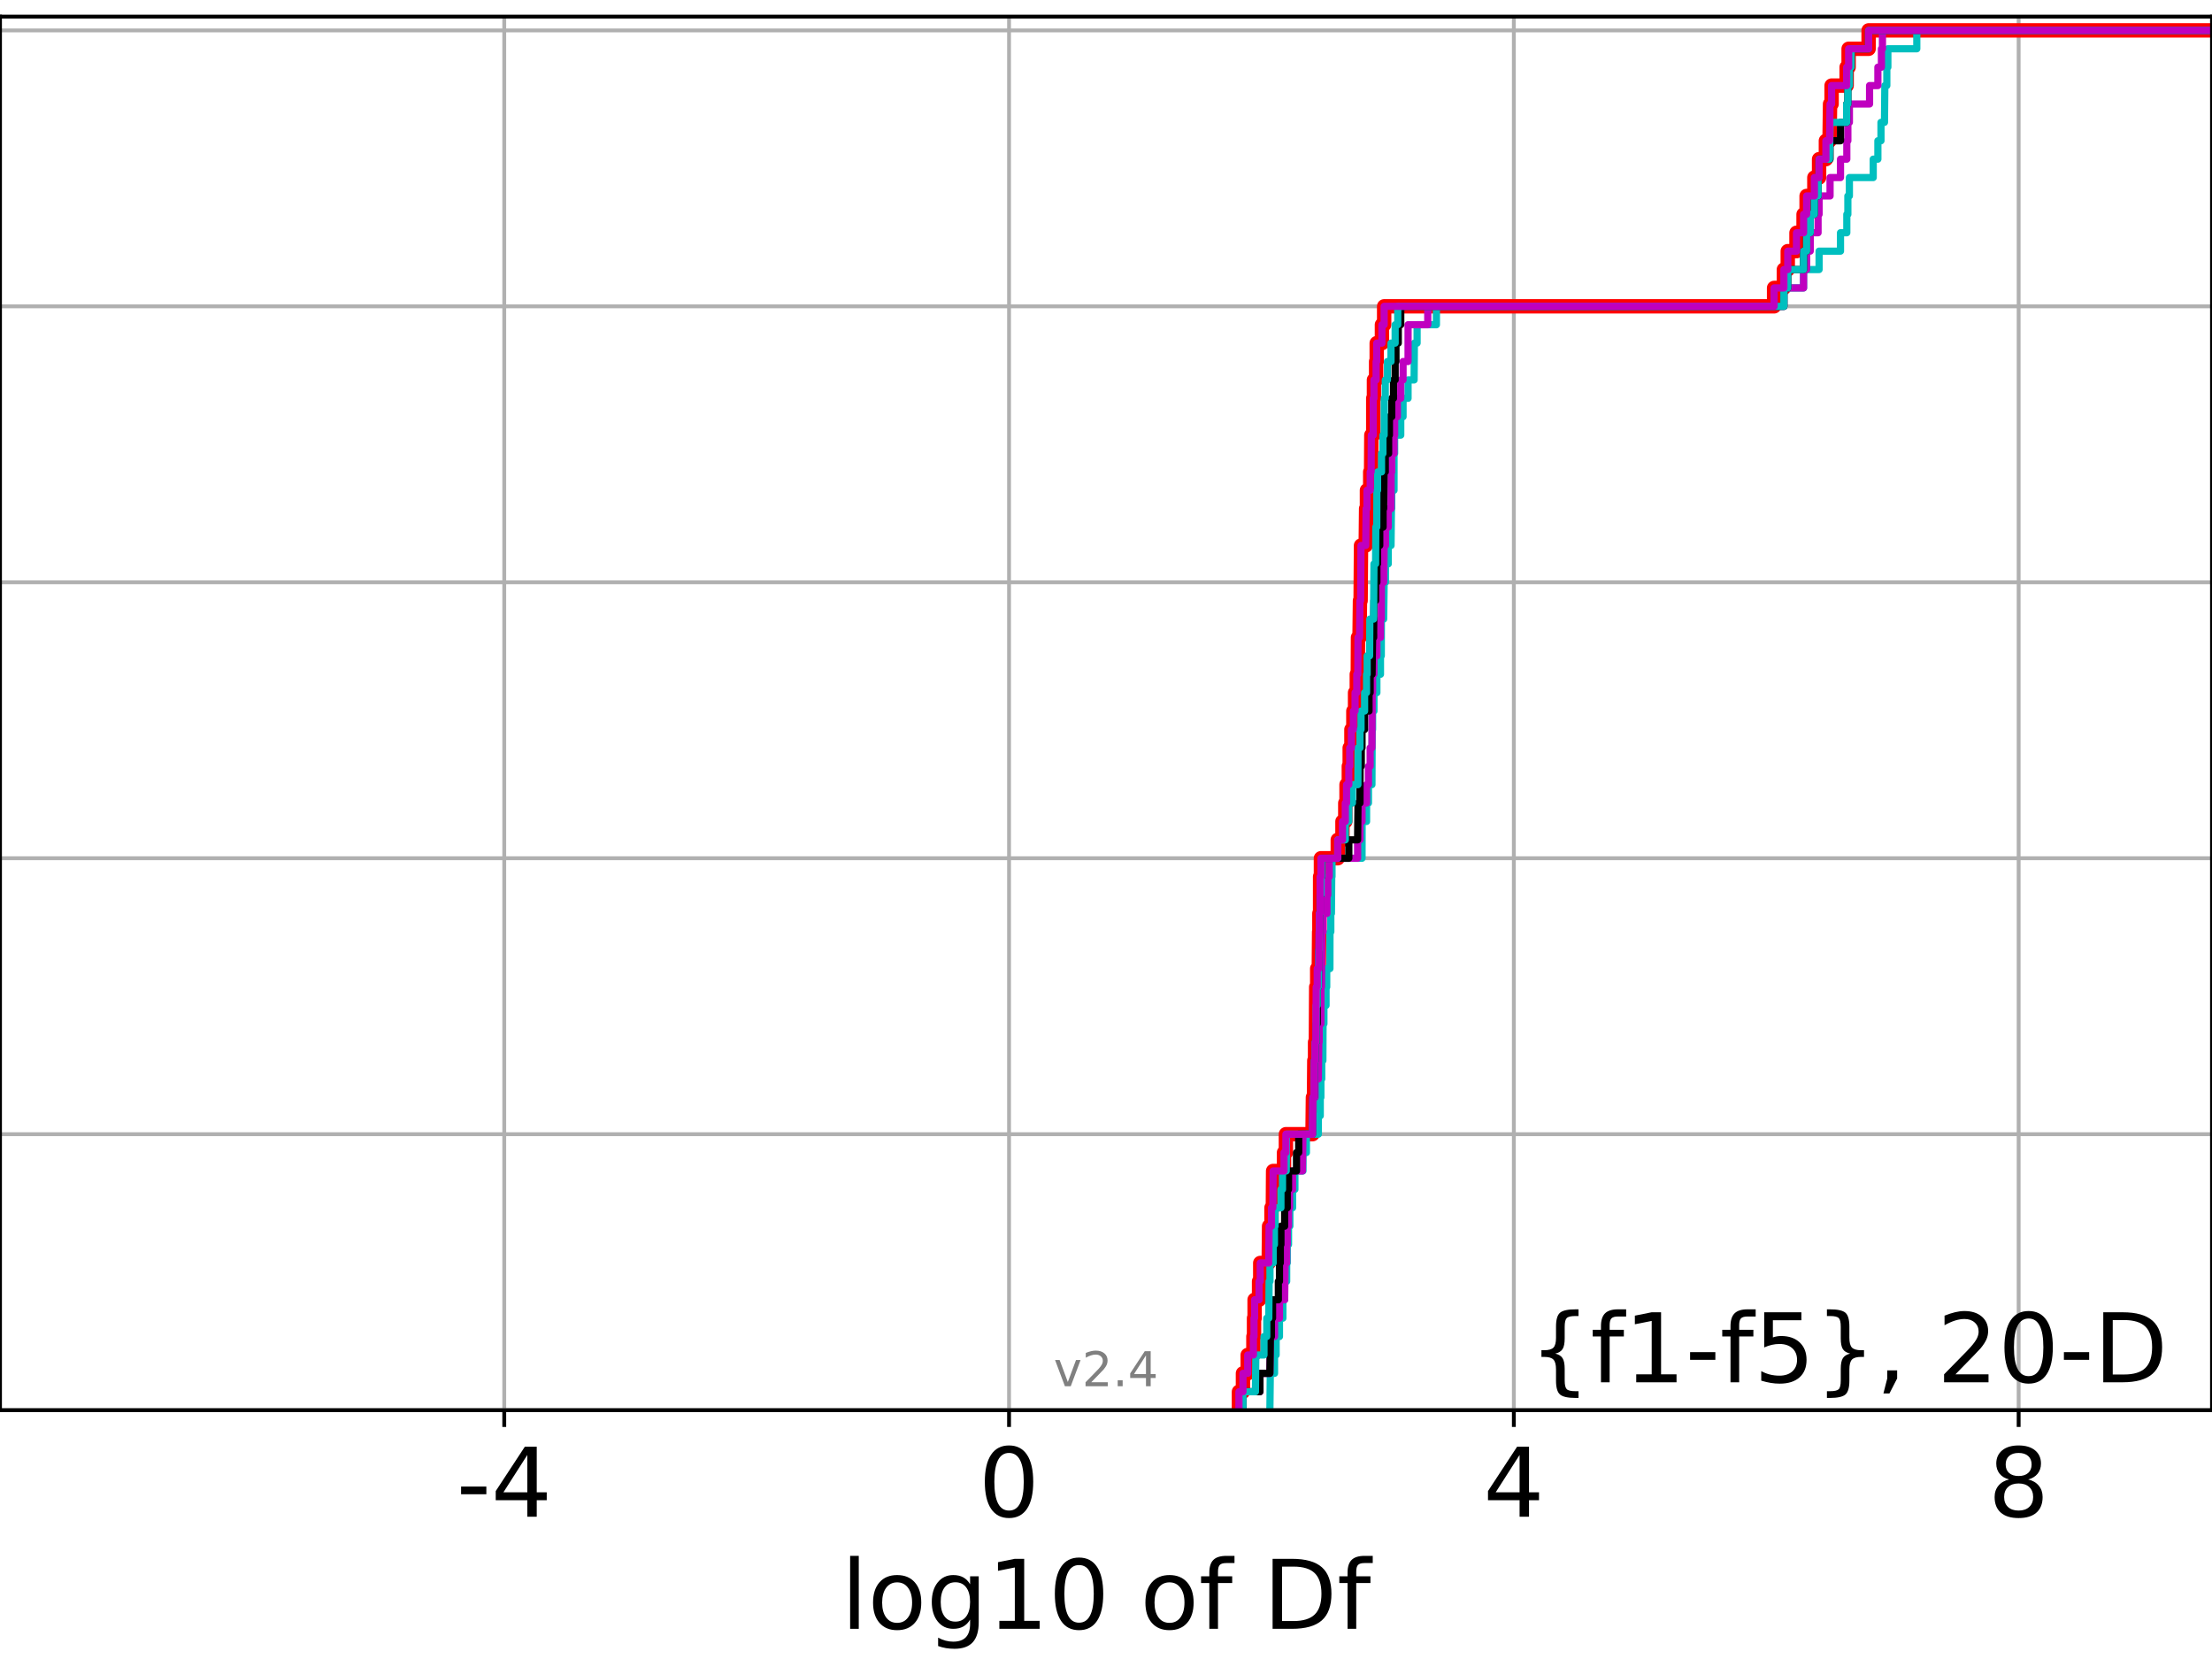<?xml version="1.0" encoding="utf-8" standalone="no"?>
<!DOCTYPE svg PUBLIC "-//W3C//DTD SVG 1.1//EN"
  "http://www.w3.org/Graphics/SVG/1.1/DTD/svg11.dtd">
<!-- Created with matplotlib (https://matplotlib.org/) -->
<svg height="345.6pt" version="1.1" viewBox="0 0 460.8 345.6" width="460.8pt" xmlns="http://www.w3.org/2000/svg" xmlns:xlink="http://www.w3.org/1999/xlink">
 <defs>
  <style type="text/css">
*{stroke-linecap:butt;stroke-linejoin:round;}
  </style>
 </defs>
 <g id="figure_1">
  <g id="patch_1">
   <path d="M 0 345.6 
L 460.8 345.6 
L 460.8 0 
L 0 0 
z
" style="fill:#ffffff;"/>
  </g>
  <g id="axes_1">
   <g id="patch_2">
    <path d="M 0 293.76 
L 460.8 293.76 
L 460.8 3.456 
L 0 3.456 
z
" style="fill:#ffffff;"/>
   </g>
   <g id="matplotlib.axis_1">
    <g id="xtick_1">
     <g id="line2d_1">
      <path clip-path="url(#p56606d0c85)" d="M 105.045 293.76 
L 105.045 3.456 
" style="fill:none;stroke:#b0b0b0;stroke-linecap:square;stroke-width:0.8;"/>
     </g>
     <g id="line2d_2">
      <defs>
       <path d="M 0 0 
L 0 3.5 
" id="m639e526e2f" style="stroke:#000000;stroke-width:0.8;"/>
      </defs>
      <g>
       <use style="stroke:#000000;stroke-width:0.8;" x="105.045" xlink:href="#m639e526e2f" y="293.76"/>
      </g>
     </g>
     <g id="text_1">
      <!-- -4 -->
      <defs>
       <path d="M 4.891 31.391 
L 31.203 31.391 
L 31.203 23.391 
L 4.891 23.391 
z
" id="DejaVuSans-45"/>
       <path d="M 37.797 64.312 
L 12.891 25.391 
L 37.797 25.391 
z
M 35.203 72.906 
L 47.609 72.906 
L 47.609 25.391 
L 58.016 25.391 
L 58.016 17.188 
L 47.609 17.188 
L 47.609 0 
L 37.797 0 
L 37.797 17.188 
L 4.891 17.188 
L 4.891 26.703 
z
" id="DejaVuSans-52"/>
      </defs>
      <g transform="translate(95.075 315.957)scale(0.2 -0.2)">
       <use xlink:href="#DejaVuSans-45"/>
       <use x="36.084" xlink:href="#DejaVuSans-52"/>
      </g>
     </g>
    </g>
    <g id="xtick_2">
     <g id="line2d_3">
      <path clip-path="url(#p56606d0c85)" d="M 210.203 293.76 
L 210.203 3.456 
" style="fill:none;stroke:#b0b0b0;stroke-linecap:square;stroke-width:0.8;"/>
     </g>
     <g id="line2d_4">
      <g>
       <use style="stroke:#000000;stroke-width:0.8;" x="210.203" xlink:href="#m639e526e2f" y="293.76"/>
      </g>
     </g>
     <g id="text_2">
      <!-- 0 -->
      <defs>
       <path d="M 31.781 66.406 
Q 24.172 66.406 20.328 58.906 
Q 16.5 51.422 16.5 36.375 
Q 16.5 21.391 20.328 13.891 
Q 24.172 6.391 31.781 6.391 
Q 39.453 6.391 43.281 13.891 
Q 47.125 21.391 47.125 36.375 
Q 47.125 51.422 43.281 58.906 
Q 39.453 66.406 31.781 66.406 
z
M 31.781 74.219 
Q 44.047 74.219 50.516 64.516 
Q 56.984 54.828 56.984 36.375 
Q 56.984 17.969 50.516 8.266 
Q 44.047 -1.422 31.781 -1.422 
Q 19.531 -1.422 13.062 8.266 
Q 6.594 17.969 6.594 36.375 
Q 6.594 54.828 13.062 64.516 
Q 19.531 74.219 31.781 74.219 
z
" id="DejaVuSans-48"/>
      </defs>
      <g transform="translate(203.841 315.957)scale(0.2 -0.2)">
       <use xlink:href="#DejaVuSans-48"/>
      </g>
     </g>
    </g>
    <g id="xtick_3">
     <g id="line2d_5">
      <path clip-path="url(#p56606d0c85)" d="M 315.362 293.76 
L 315.362 3.456 
" style="fill:none;stroke:#b0b0b0;stroke-linecap:square;stroke-width:0.8;"/>
     </g>
     <g id="line2d_6">
      <g>
       <use style="stroke:#000000;stroke-width:0.8;" x="315.362" xlink:href="#m639e526e2f" y="293.76"/>
      </g>
     </g>
     <g id="text_3">
      <!-- 4 -->
      <g transform="translate(308.999 315.957)scale(0.2 -0.2)">
       <use xlink:href="#DejaVuSans-52"/>
      </g>
     </g>
    </g>
    <g id="xtick_4">
     <g id="line2d_7">
      <path clip-path="url(#p56606d0c85)" d="M 420.52 293.76 
L 420.52 3.456 
" style="fill:none;stroke:#b0b0b0;stroke-linecap:square;stroke-width:0.8;"/>
     </g>
     <g id="line2d_8">
      <g>
       <use style="stroke:#000000;stroke-width:0.8;" x="420.52" xlink:href="#m639e526e2f" y="293.76"/>
      </g>
     </g>
     <g id="text_4">
      <!-- 8 -->
      <defs>
       <path d="M 31.781 34.625 
Q 24.75 34.625 20.719 30.859 
Q 16.703 27.094 16.703 20.516 
Q 16.703 13.922 20.719 10.156 
Q 24.75 6.391 31.781 6.391 
Q 38.812 6.391 42.859 10.172 
Q 46.922 13.969 46.922 20.516 
Q 46.922 27.094 42.891 30.859 
Q 38.875 34.625 31.781 34.625 
z
M 21.922 38.812 
Q 15.578 40.375 12.031 44.719 
Q 8.5 49.078 8.5 55.328 
Q 8.5 64.062 14.719 69.141 
Q 20.953 74.219 31.781 74.219 
Q 42.672 74.219 48.875 69.141 
Q 55.078 64.062 55.078 55.328 
Q 55.078 49.078 51.531 44.719 
Q 48 40.375 41.703 38.812 
Q 48.828 37.156 52.797 32.312 
Q 56.781 27.484 56.781 20.516 
Q 56.781 9.906 50.312 4.234 
Q 43.844 -1.422 31.781 -1.422 
Q 19.734 -1.422 13.25 4.234 
Q 6.781 9.906 6.781 20.516 
Q 6.781 27.484 10.781 32.312 
Q 14.797 37.156 21.922 38.812 
z
M 18.312 54.391 
Q 18.312 48.734 21.844 45.562 
Q 25.391 42.391 31.781 42.391 
Q 38.141 42.391 41.719 45.562 
Q 45.312 48.734 45.312 54.391 
Q 45.312 60.062 41.719 63.234 
Q 38.141 66.406 31.781 66.406 
Q 25.391 66.406 21.844 63.234 
Q 18.312 60.062 18.312 54.391 
z
" id="DejaVuSans-56"/>
      </defs>
      <g transform="translate(414.158 315.957)scale(0.2 -0.2)">
       <use xlink:href="#DejaVuSans-56"/>
      </g>
     </g>
    </g>
    <g id="text_5">
     <!-- log10 of Df -->
     <defs>
      <path d="M 9.422 75.984 
L 18.406 75.984 
L 18.406 0 
L 9.422 0 
z
" id="DejaVuSans-108"/>
      <path d="M 30.609 48.391 
Q 23.391 48.391 19.188 42.75 
Q 14.984 37.109 14.984 27.297 
Q 14.984 17.484 19.156 11.844 
Q 23.344 6.203 30.609 6.203 
Q 37.797 6.203 41.984 11.859 
Q 46.188 17.531 46.188 27.297 
Q 46.188 37.016 41.984 42.703 
Q 37.797 48.391 30.609 48.391 
z
M 30.609 56 
Q 42.328 56 49.016 48.375 
Q 55.719 40.766 55.719 27.297 
Q 55.719 13.875 49.016 6.219 
Q 42.328 -1.422 30.609 -1.422 
Q 18.844 -1.422 12.172 6.219 
Q 5.516 13.875 5.516 27.297 
Q 5.516 40.766 12.172 48.375 
Q 18.844 56 30.609 56 
z
" id="DejaVuSans-111"/>
      <path d="M 45.406 27.984 
Q 45.406 37.75 41.375 43.109 
Q 37.359 48.484 30.078 48.484 
Q 22.859 48.484 18.828 43.109 
Q 14.797 37.75 14.797 27.984 
Q 14.797 18.266 18.828 12.891 
Q 22.859 7.516 30.078 7.516 
Q 37.359 7.516 41.375 12.891 
Q 45.406 18.266 45.406 27.984 
z
M 54.391 6.781 
Q 54.391 -7.172 48.188 -13.984 
Q 42 -20.797 29.203 -20.797 
Q 24.469 -20.797 20.266 -20.094 
Q 16.062 -19.391 12.109 -17.922 
L 12.109 -9.188 
Q 16.062 -11.328 19.922 -12.344 
Q 23.781 -13.375 27.781 -13.375 
Q 36.625 -13.375 41.016 -8.766 
Q 45.406 -4.156 45.406 5.172 
L 45.406 9.625 
Q 42.625 4.781 38.281 2.391 
Q 33.938 0 27.875 0 
Q 17.828 0 11.672 7.656 
Q 5.516 15.328 5.516 27.984 
Q 5.516 40.672 11.672 48.328 
Q 17.828 56 27.875 56 
Q 33.938 56 38.281 53.609 
Q 42.625 51.219 45.406 46.391 
L 45.406 54.688 
L 54.391 54.688 
z
" id="DejaVuSans-103"/>
      <path d="M 12.406 8.297 
L 28.516 8.297 
L 28.516 63.922 
L 10.984 60.406 
L 10.984 69.391 
L 28.422 72.906 
L 38.281 72.906 
L 38.281 8.297 
L 54.391 8.297 
L 54.391 0 
L 12.406 0 
z
" id="DejaVuSans-49"/>
      <path id="DejaVuSans-32"/>
      <path d="M 37.109 75.984 
L 37.109 68.5 
L 28.516 68.5 
Q 23.688 68.5 21.797 66.547 
Q 19.922 64.594 19.922 59.516 
L 19.922 54.688 
L 34.719 54.688 
L 34.719 47.703 
L 19.922 47.703 
L 19.922 0 
L 10.891 0 
L 10.891 47.703 
L 2.297 47.703 
L 2.297 54.688 
L 10.891 54.688 
L 10.891 58.5 
Q 10.891 67.625 15.141 71.797 
Q 19.391 75.984 28.609 75.984 
z
" id="DejaVuSans-102"/>
      <path d="M 19.672 64.797 
L 19.672 8.109 
L 31.594 8.109 
Q 46.688 8.109 53.688 14.938 
Q 60.688 21.781 60.688 36.531 
Q 60.688 51.172 53.688 57.984 
Q 46.688 64.797 31.594 64.797 
z
M 9.812 72.906 
L 30.078 72.906 
Q 51.266 72.906 61.172 64.094 
Q 71.094 55.281 71.094 36.531 
Q 71.094 17.672 61.125 8.828 
Q 51.172 0 30.078 0 
L 9.812 0 
z
" id="DejaVuSans-68"/>
     </defs>
     <g transform="translate(175.214 339.313)scale(0.2 -0.2)">
      <use xlink:href="#DejaVuSans-108"/>
      <use x="27.783" xlink:href="#DejaVuSans-111"/>
      <use x="88.965" xlink:href="#DejaVuSans-103"/>
      <use x="152.441" xlink:href="#DejaVuSans-49"/>
      <use x="216.064" xlink:href="#DejaVuSans-48"/>
      <use x="279.688" xlink:href="#DejaVuSans-32"/>
      <use x="311.475" xlink:href="#DejaVuSans-111"/>
      <use x="372.656" xlink:href="#DejaVuSans-102"/>
      <use x="407.861" xlink:href="#DejaVuSans-32"/>
      <use x="439.648" xlink:href="#DejaVuSans-68"/>
      <use x="516.65" xlink:href="#DejaVuSans-102"/>
     </g>
    </g>
   </g>
   <g id="matplotlib.axis_2">
    <g id="ytick_1">
     <g id="line2d_9">
      <path clip-path="url(#p56606d0c85)" d="M 0 293.76 
L 460.8 293.76 
" style="fill:none;stroke:#b0b0b0;stroke-linecap:square;stroke-width:0.8;"/>
     </g>
     <g id="line2d_10">
      <defs>
       <path d="M 0 0 
L -3.5 0 
" id="m5597fb9ccf" style="stroke:#000000;stroke-width:0.8;"/>
      </defs>
      <g>
       <use style="stroke:#000000;stroke-width:0.8;" x="0" xlink:href="#m5597fb9ccf" y="293.76"/>
      </g>
     </g>
    </g>
    <g id="ytick_2">
     <g id="line2d_11">
      <path clip-path="url(#p56606d0c85)" d="M 0 236.274 
L 460.8 236.274 
" style="fill:none;stroke:#b0b0b0;stroke-linecap:square;stroke-width:0.8;"/>
     </g>
     <g id="line2d_12">
      <g>
       <use style="stroke:#000000;stroke-width:0.8;" x="0" xlink:href="#m5597fb9ccf" y="236.274"/>
      </g>
     </g>
    </g>
    <g id="ytick_3">
     <g id="line2d_13">
      <path clip-path="url(#p56606d0c85)" d="M 0 178.788 
L 460.8 178.788 
" style="fill:none;stroke:#b0b0b0;stroke-linecap:square;stroke-width:0.8;"/>
     </g>
     <g id="line2d_14">
      <g>
       <use style="stroke:#000000;stroke-width:0.8;" x="0" xlink:href="#m5597fb9ccf" y="178.788"/>
      </g>
     </g>
    </g>
    <g id="ytick_4">
     <g id="line2d_15">
      <path clip-path="url(#p56606d0c85)" d="M 0 121.302 
L 460.8 121.302 
" style="fill:none;stroke:#b0b0b0;stroke-linecap:square;stroke-width:0.8;"/>
     </g>
     <g id="line2d_16">
      <g>
       <use style="stroke:#000000;stroke-width:0.8;" x="0" xlink:href="#m5597fb9ccf" y="121.302"/>
      </g>
     </g>
    </g>
    <g id="ytick_5">
     <g id="line2d_17">
      <path clip-path="url(#p56606d0c85)" d="M 0 63.816 
L 460.8 63.816 
" style="fill:none;stroke:#b0b0b0;stroke-linecap:square;stroke-width:0.8;"/>
     </g>
     <g id="line2d_18">
      <g>
       <use style="stroke:#000000;stroke-width:0.8;" x="0" xlink:href="#m5597fb9ccf" y="63.816"/>
      </g>
     </g>
    </g>
    <g id="ytick_6">
     <g id="line2d_19">
      <path clip-path="url(#p56606d0c85)" d="M 0 6.33 
L 460.8 6.33 
" style="fill:none;stroke:#b0b0b0;stroke-linecap:square;stroke-width:0.8;"/>
     </g>
     <g id="line2d_20">
      <g>
       <use style="stroke:#000000;stroke-width:0.8;" x="0" xlink:href="#m5597fb9ccf" y="6.33"/>
      </g>
     </g>
    </g>
   </g>
   <g id="line2d_21">
    <path clip-path="url(#p56606d0c85)" d="M 258.095 293.76 
L 258.095 289.928 
L 258.931 289.928 
L 258.931 286.095 
L 259.923 286.095 
L 259.923 282.263 
L 261.106 282.263 
L 261.106 278.43 
L 261.236 278.43 
L 261.236 274.598 
L 261.358 274.598 
L 261.358 270.766 
L 262.286 270.766 
L 262.286 266.933 
L 262.533 266.933 
L 262.533 263.101 
L 264.297 263.101 
L 264.374 255.436 
L 264.873 255.436 
L 264.873 251.604 
L 265.157 251.604 
L 265.212 243.939 
L 267.483 243.939 
L 267.483 240.106 
L 267.877 240.106 
L 267.877 236.274 
L 273.419 236.274 
L 273.504 228.609 
L 273.731 228.609 
L 273.794 220.944 
L 273.951 220.944 
L 273.951 217.112 
L 274.123 217.112 
L 274.19 205.615 
L 274.398 205.615 
L 274.398 201.782 
L 274.73 201.782 
L 274.799 194.118 
L 274.852 194.118 
L 274.852 190.285 
L 275 190.285 
L 275.005 182.621 
L 275.176 182.621 
L 275.176 178.788 
L 278.684 178.788 
L 278.684 174.956 
L 279.66 174.956 
L 279.66 171.123 
L 280.248 171.123 
L 280.248 167.291 
L 280.509 167.291 
L 280.509 163.459 
L 280.986 163.459 
L 280.986 159.626 
L 281.169 159.626 
L 281.169 155.794 
L 281.526 155.794 
L 281.526 151.961 
L 281.93 151.961 
L 281.93 148.129 
L 282.284 148.129 
L 282.284 144.297 
L 282.647 144.297 
L 282.647 140.464 
L 282.854 140.464 
L 282.897 132.799 
L 283.216 132.799 
L 283.307 125.135 
L 283.442 125.135 
L 283.526 113.637 
L 284.506 113.637 
L 284.588 105.973 
L 284.759 105.973 
L 284.759 102.14 
L 285.442 102.14 
L 285.442 98.308 
L 285.627 98.308 
L 285.674 90.643 
L 286.073 90.643 
L 286.073 82.978 
L 286.221 82.978 
L 286.221 79.146 
L 286.671 79.146 
L 286.671 75.313 
L 286.794 75.313 
L 286.794 71.481 
L 287.883 71.481 
L 287.883 67.649 
L 288.345 67.649 
L 288.345 63.816 
L 369.575 63.816 
L 369.575 59.984 
L 371.613 59.984 
L 371.613 56.151 
L 372.423 56.151 
L 372.423 52.319 
L 374.245 52.319 
L 374.245 48.487 
L 375.716 48.487 
L 375.716 44.654 
L 376.349 44.654 
L 376.349 40.822 
L 377.964 40.822 
L 377.964 36.989 
L 378.949 36.989 
L 378.949 33.157 
L 380.368 33.157 
L 380.368 29.325 
L 381.127 29.325 
L 381.234 21.66 
L 381.554 21.66 
L 381.554 17.827 
L 384.689 17.827 
L 384.689 13.995 
L 385.102 13.995 
L 385.102 10.163 
L 389.266 10.163 
L 389.266 6.33 
L 389.266 6.33 
L 460.8 6.33 
L 460.8 6.33 
" style="fill:none;stroke:#ff0000;stroke-linecap:square;stroke-width:3;"/>
   </g>
   <g id="line2d_22">
    <path clip-path="url(#p56606d0c85)" d="M 264.541 293.76 
L 264.626 286.095 
L 265.508 286.095 
L 265.508 282.263 
L 265.839 282.263 
L 265.839 278.43 
L 266.535 278.43 
L 266.535 274.598 
L 267.249 274.598 
L 267.249 270.766 
L 267.615 270.766 
L 267.615 266.933 
L 268.038 266.933 
L 268.038 263.101 
L 268.162 263.101 
L 268.162 259.268 
L 268.422 259.268 
L 268.422 255.436 
L 268.699 255.436 
L 268.699 251.604 
L 269.27 251.604 
L 269.27 247.771 
L 269.752 247.771 
L 269.752 243.939 
L 271.429 243.939 
L 271.429 240.106 
L 272.144 240.106 
L 272.144 236.274 
L 274.637 236.274 
L 274.637 232.442 
L 275.034 232.442 
L 275.034 228.609 
L 275.162 228.609 
L 275.162 224.777 
L 275.341 224.777 
L 275.341 220.944 
L 275.579 220.944 
L 275.617 213.28 
L 275.797 213.28 
L 275.797 209.447 
L 276.239 209.447 
L 276.239 205.615 
L 276.379 205.615 
L 276.379 201.782 
L 277.046 201.782 
L 277.059 194.118 
L 277.234 194.118 
L 277.234 190.285 
L 277.36 190.285 
L 277.423 182.621 
L 277.48 182.621 
L 277.48 178.788 
L 283.736 178.788 
L 283.757 171.123 
L 284.679 171.123 
L 284.679 167.291 
L 285.075 167.291 
L 285.075 163.459 
L 285.799 163.459 
L 285.854 151.961 
L 285.935 151.961 
L 285.935 148.129 
L 286.221 148.129 
L 286.221 144.297 
L 286.83 144.297 
L 286.83 140.464 
L 287.579 140.464 
L 287.579 136.632 
L 287.748 136.632 
L 287.772 128.967 
L 288.24 128.967 
L 288.345 121.302 
L 288.622 121.302 
L 288.622 117.47 
L 289.2 117.47 
L 289.2 113.637 
L 289.776 113.637 
L 289.858 105.973 
L 289.926 105.973 
L 289.926 102.14 
L 290.4 102.14 
L 290.406 94.475 
L 290.527 94.475 
L 290.527 90.643 
L 291.802 90.643 
L 291.802 86.811 
L 292.282 86.811 
L 292.282 82.978 
L 293.323 82.978 
L 293.323 79.146 
L 294.585 79.146 
L 294.639 71.481 
L 295.207 71.481 
L 295.207 67.649 
L 299.229 67.649 
L 299.229 63.816 
L 371.613 63.816 
L 371.613 59.984 
L 375.716 59.984 
L 375.716 56.151 
L 378.949 56.151 
L 378.949 52.319 
L 383.41 52.319 
L 383.41 48.487 
L 384.725 48.487 
L 384.725 44.654 
L 384.944 44.654 
L 384.944 40.822 
L 385.261 40.822 
L 385.261 36.989 
L 390.228 36.989 
L 390.228 33.157 
L 391.197 33.157 
L 391.197 29.325 
L 391.842 29.325 
L 391.842 25.492 
L 392.572 25.492 
L 392.646 17.827 
L 393.061 17.827 
L 393.061 13.995 
L 393.276 13.995 
L 393.276 10.163 
L 399.303 10.163 
L 399.303 6.33 
L 399.303 6.33 
L 460.8 6.33 
L 460.8 6.33 
" style="fill:none;stroke:#00bfbf;stroke-linecap:square;stroke-width:1.5;"/>
   </g>
   <g id="line2d_23">
    <path clip-path="url(#p56606d0c85)" d="M 258.931 293.76 
L 258.931 289.928 
L 262.467 289.928 
L 262.467 286.095 
L 264.541 286.095 
L 264.647 278.43 
L 265.508 278.43 
L 265.508 274.598 
L 266.535 274.598 
L 266.535 270.766 
L 267.615 270.766 
L 267.709 263.101 
L 268.038 263.101 
L 268.038 259.268 
L 268.162 259.268 
L 268.162 255.436 
L 268.422 255.436 
L 268.422 251.604 
L 268.642 251.604 
L 268.642 247.771 
L 269.27 247.771 
L 269.27 243.939 
L 271.323 243.939 
L 271.429 236.274 
L 273.419 236.274 
L 273.504 228.609 
L 273.951 228.609 
L 273.951 224.777 
L 274.637 224.777 
L 274.73 217.112 
L 274.799 217.112 
L 274.799 213.28 
L 275.162 213.28 
L 275.176 205.615 
L 275.289 205.615 
L 275.377 194.118 
L 275.617 194.118 
L 275.617 190.285 
L 276.426 190.285 
L 276.426 186.453 
L 276.595 186.453 
L 276.595 182.621 
L 276.898 182.621 
L 276.898 178.788 
L 282.815 178.788 
L 282.815 174.956 
L 283.307 174.956 
L 283.307 171.123 
L 283.736 171.123 
L 283.736 167.291 
L 284.679 167.291 
L 284.679 163.459 
L 285.075 163.459 
L 285.075 159.626 
L 285.426 159.626 
L 285.426 155.794 
L 285.799 155.794 
L 285.854 144.297 
L 285.935 144.297 
L 285.935 140.464 
L 286.221 140.464 
L 286.221 136.632 
L 286.83 136.632 
L 286.83 132.799 
L 287.579 132.799 
L 287.579 128.967 
L 287.748 128.967 
L 287.772 121.302 
L 288.24 121.302 
L 288.345 113.637 
L 288.622 113.637 
L 288.622 109.805 
L 289.2 109.805 
L 289.2 105.973 
L 289.776 105.973 
L 289.8 98.308 
L 289.926 98.308 
L 289.926 94.475 
L 290.4 94.475 
L 290.4 90.643 
L 290.527 90.643 
L 290.527 86.811 
L 291.096 86.811 
L 291.096 82.978 
L 291.802 82.978 
L 291.802 79.146 
L 292.282 79.146 
L 292.282 75.313 
L 293.323 75.313 
L 293.328 67.649 
L 297.429 67.649 
L 297.429 63.816 
L 371.613 63.816 
L 371.613 59.984 
L 375.716 59.984 
L 375.716 56.151 
L 376.349 56.151 
L 376.349 52.319 
L 377.103 52.319 
L 377.103 48.487 
L 378.736 48.487 
L 378.736 44.654 
L 378.949 44.654 
L 378.949 40.822 
L 381.234 40.822 
L 381.234 36.989 
L 383.41 36.989 
L 383.41 33.157 
L 384.725 33.157 
L 384.725 29.325 
L 384.944 29.325 
L 384.944 25.492 
L 385.261 25.492 
L 385.261 21.66 
L 389.465 21.66 
L 389.465 17.827 
L 391.197 17.827 
L 391.197 13.995 
L 391.936 13.995 
L 391.936 10.163 
L 392.148 10.163 
L 392.148 6.33 
L 392.148 6.33 
L 460.8 6.33 
L 460.8 6.33 
" style="fill:none;stroke:#bf00bf;stroke-linecap:square;stroke-width:1.5;"/>
   </g>
   <g id="line2d_24">
    <path clip-path="url(#p56606d0c85)" d="M 258.931 293.76 
L 258.931 289.928 
L 262.467 289.928 
L 262.467 286.095 
L 264.541 286.095 
L 264.647 278.43 
L 264.857 278.43 
L 264.857 274.598 
L 265.094 274.598 
L 265.094 270.766 
L 266.302 270.766 
L 266.302 266.933 
L 266.535 266.933 
L 266.535 263.101 
L 266.712 263.101 
L 266.712 259.268 
L 266.84 259.268 
L 266.84 255.436 
L 267.615 255.436 
L 267.615 251.604 
L 268.162 251.604 
L 268.162 247.771 
L 268.422 247.771 
L 268.422 243.939 
L 270.085 243.939 
L 270.085 240.106 
L 270.545 240.106 
L 270.545 236.274 
L 273.419 236.274 
L 273.504 228.609 
L 273.731 228.609 
L 273.794 220.944 
L 273.951 220.944 
L 273.951 217.112 
L 274.19 217.112 
L 274.19 213.28 
L 274.398 213.28 
L 274.412 205.615 
L 274.637 205.615 
L 274.73 197.95 
L 274.799 197.95 
L 274.852 190.285 
L 275 190.285 
L 275 186.453 
L 275.176 186.453 
L 275.176 182.621 
L 275.323 182.621 
L 275.323 178.788 
L 280.986 178.788 
L 280.986 174.956 
L 282.815 174.956 
L 282.897 167.291 
L 283.307 167.291 
L 283.334 159.626 
L 283.582 159.626 
L 283.582 155.794 
L 283.736 155.794 
L 283.736 151.961 
L 284.272 151.961 
L 284.272 148.129 
L 285.189 148.129 
L 285.189 144.297 
L 285.426 144.297 
L 285.426 140.464 
L 285.828 140.464 
L 285.935 132.799 
L 286.156 132.799 
L 286.221 125.135 
L 286.562 125.135 
L 286.562 121.302 
L 286.83 121.302 
L 286.83 117.47 
L 286.974 117.47 
L 286.974 113.637 
L 287.427 113.637 
L 287.427 109.805 
L 288.118 109.805 
L 288.118 105.973 
L 288.24 105.973 
L 288.345 98.308 
L 288.579 98.308 
L 288.579 94.475 
L 289.277 94.475 
L 289.277 90.643 
L 289.439 90.643 
L 289.439 86.811 
L 289.926 86.811 
L 289.926 82.978 
L 290.29 82.978 
L 290.29 79.146 
L 290.636 79.146 
L 290.636 75.313 
L 290.806 75.313 
L 290.806 71.481 
L 291.287 71.481 
L 291.287 67.649 
L 291.802 67.649 
L 291.802 63.816 
L 371.613 63.816 
L 371.613 59.984 
L 372.423 59.984 
L 372.423 56.151 
L 375.716 56.151 
L 375.716 52.319 
L 376.349 52.319 
L 376.349 48.487 
L 377.103 48.487 
L 377.103 44.654 
L 377.964 44.654 
L 377.964 40.822 
L 378.736 40.822 
L 378.736 36.989 
L 378.949 36.989 
L 378.949 33.157 
L 381.234 33.157 
L 381.234 29.325 
L 383.41 29.325 
L 383.41 25.492 
L 384.689 25.492 
L 384.689 21.66 
L 384.944 21.66 
L 384.944 17.827 
L 385.261 17.827 
L 385.261 13.995 
L 385.621 13.995 
L 385.621 10.163 
L 389.266 10.163 
L 389.266 6.33 
L 389.266 6.33 
L 460.8 6.33 
L 460.8 6.33 
" style="fill:none;stroke:#000000;stroke-linecap:square;stroke-width:1.5;"/>
   </g>
   <g id="line2d_25">
    <path clip-path="url(#p56606d0c85)" d="M 258.931 293.76 
L 258.931 289.928 
L 261.53 289.928 
L 261.615 282.263 
L 263.314 282.263 
L 263.314 278.43 
L 263.895 278.43 
L 263.895 274.598 
L 264.318 274.598 
L 264.374 266.933 
L 264.558 266.933 
L 264.558 263.101 
L 265.231 263.101 
L 265.231 259.268 
L 265.487 259.268 
L 265.487 255.436 
L 265.617 255.436 
L 265.617 251.604 
L 266.84 251.604 
L 266.84 247.771 
L 267.172 247.771 
L 267.172 243.939 
L 267.947 243.939 
L 268.009 236.274 
L 273.419 236.274 
L 273.504 228.609 
L 273.731 228.609 
L 273.794 220.944 
L 273.951 220.944 
L 273.951 217.112 
L 274.188 217.112 
L 274.19 209.447 
L 274.398 209.447 
L 274.398 205.615 
L 274.637 205.615 
L 274.73 197.95 
L 274.799 197.95 
L 274.852 190.285 
L 275 190.285 
L 275 186.453 
L 275.176 186.453 
L 275.176 182.621 
L 275.323 182.621 
L 275.323 178.788 
L 278.684 178.788 
L 278.684 174.956 
L 280.256 174.956 
L 280.256 171.123 
L 280.986 171.123 
L 280.986 167.291 
L 281.734 167.291 
L 281.734 163.459 
L 282.874 163.459 
L 282.897 155.794 
L 283.307 155.794 
L 283.307 151.961 
L 283.529 151.961 
L 283.529 148.129 
L 284.272 148.129 
L 284.272 144.297 
L 284.678 144.297 
L 284.678 140.464 
L 284.803 140.464 
L 284.803 136.632 
L 285.317 136.632 
L 285.365 128.967 
L 286.145 128.967 
L 286.221 117.47 
L 286.562 117.47 
L 286.61 109.805 
L 286.809 109.805 
L 286.83 102.14 
L 286.974 102.14 
L 286.974 98.308 
L 287.799 98.308 
L 287.799 94.475 
L 288.089 94.475 
L 288.089 90.643 
L 288.345 90.643 
L 288.365 82.978 
L 288.579 82.978 
L 288.579 79.146 
L 289.031 79.146 
L 289.031 75.313 
L 289.773 75.313 
L 289.773 71.481 
L 290.636 71.481 
L 290.636 67.649 
L 291.179 67.649 
L 291.179 63.816 
L 371.613 63.816 
L 371.613 59.984 
L 372.423 59.984 
L 372.423 56.151 
L 375.716 56.151 
L 375.716 52.319 
L 376.349 52.319 
L 376.349 48.487 
L 377.103 48.487 
L 377.103 44.654 
L 377.964 44.654 
L 377.964 40.822 
L 378.736 40.822 
L 378.736 36.989 
L 378.949 36.989 
L 378.949 33.157 
L 381.127 33.157 
L 381.234 25.492 
L 384.689 25.492 
L 384.689 21.66 
L 384.944 21.66 
L 384.944 17.827 
L 385.261 17.827 
L 385.261 13.995 
L 385.621 13.995 
L 385.621 10.163 
L 389.266 10.163 
L 389.266 6.33 
L 389.266 6.33 
L 460.8 6.33 
L 460.8 6.33 
" style="fill:none;stroke:#00bfbf;stroke-linecap:square;stroke-width:1.5;"/>
   </g>
   <g id="line2d_26">
    <path clip-path="url(#p56606d0c85)" d="M 258.095 293.76 
L 258.095 289.928 
L 258.931 289.928 
L 258.931 286.095 
L 259.923 286.095 
L 259.923 282.263 
L 261.106 282.263 
L 261.106 278.43 
L 261.236 278.43 
L 261.236 274.598 
L 261.358 274.598 
L 261.358 270.766 
L 262.286 270.766 
L 262.286 266.933 
L 262.533 266.933 
L 262.533 263.101 
L 264.297 263.101 
L 264.374 255.436 
L 264.873 255.436 
L 264.873 251.604 
L 265.157 251.604 
L 265.212 243.939 
L 267.483 243.939 
L 267.483 240.106 
L 267.877 240.106 
L 267.877 236.274 
L 273.419 236.274 
L 273.504 228.609 
L 273.731 228.609 
L 273.794 220.944 
L 273.951 220.944 
L 273.951 217.112 
L 274.123 217.112 
L 274.19 205.615 
L 274.398 205.615 
L 274.398 201.782 
L 274.73 201.782 
L 274.799 194.118 
L 274.852 194.118 
L 274.852 190.285 
L 275 190.285 
L 275.005 182.621 
L 275.176 182.621 
L 275.176 178.788 
L 278.684 178.788 
L 278.684 174.956 
L 279.66 174.956 
L 279.66 171.123 
L 280.248 171.123 
L 280.248 167.291 
L 280.509 167.291 
L 280.509 163.459 
L 280.986 163.459 
L 280.986 159.626 
L 281.169 159.626 
L 281.169 155.794 
L 281.526 155.794 
L 281.526 151.961 
L 281.93 151.961 
L 281.93 148.129 
L 282.284 148.129 
L 282.284 144.297 
L 282.647 144.297 
L 282.647 140.464 
L 282.854 140.464 
L 282.897 132.799 
L 283.216 132.799 
L 283.307 125.135 
L 283.442 125.135 
L 283.526 113.637 
L 284.506 113.637 
L 284.588 105.973 
L 284.759 105.973 
L 284.759 102.14 
L 285.442 102.14 
L 285.442 98.308 
L 285.627 98.308 
L 285.674 90.643 
L 286.073 90.643 
L 286.073 82.978 
L 286.221 82.978 
L 286.221 79.146 
L 286.671 79.146 
L 286.671 75.313 
L 286.794 75.313 
L 286.794 71.481 
L 287.883 71.481 
L 287.883 67.649 
L 288.345 67.649 
L 288.345 63.816 
L 369.575 63.816 
L 369.575 59.984 
L 371.613 59.984 
L 371.613 56.151 
L 372.423 56.151 
L 372.423 52.319 
L 374.245 52.319 
L 374.245 48.487 
L 375.716 48.487 
L 375.716 44.654 
L 376.349 44.654 
L 376.349 40.822 
L 377.964 40.822 
L 377.964 36.989 
L 378.949 36.989 
L 378.949 33.157 
L 380.368 33.157 
L 380.368 29.325 
L 381.127 29.325 
L 381.234 21.66 
L 381.554 21.66 
L 381.554 17.827 
L 384.689 17.827 
L 384.689 13.995 
L 385.102 13.995 
L 385.102 10.163 
L 389.266 10.163 
L 389.266 6.33 
L 389.266 6.33 
L 460.8 6.33 
L 460.8 6.33 
" style="fill:none;stroke:#bf00bf;stroke-linecap:square;stroke-width:1.5;"/>
   </g>
   <g id="patch_3">
    <path d="M 0 293.76 
L 0 3.456 
" style="fill:none;stroke:#000000;stroke-linecap:square;stroke-linejoin:miter;stroke-width:0.8;"/>
   </g>
   <g id="patch_4">
    <path d="M 460.8 293.76 
L 460.8 3.456 
" style="fill:none;stroke:#000000;stroke-linecap:square;stroke-linejoin:miter;stroke-width:0.8;"/>
   </g>
   <g id="patch_5">
    <path d="M 0 293.76 
L 460.8 293.76 
" style="fill:none;stroke:#000000;stroke-linecap:square;stroke-linejoin:miter;stroke-width:0.8;"/>
   </g>
   <g id="patch_6">
    <path d="M 0 3.456 
L 460.8 3.456 
" style="fill:none;stroke:#000000;stroke-linecap:square;stroke-linejoin:miter;stroke-width:0.8;"/>
   </g>
   <g id="text_6">
    <!-- {f1-f5}, 20-D -->
    <defs>
     <path d="M 51.125 -9.281 
L 51.125 -16.312 
L 48.094 -16.312 
Q 35.938 -16.312 31.812 -12.688 
Q 27.688 -9.078 27.688 1.703 
L 27.688 13.375 
Q 27.688 20.75 25.047 23.578 
Q 22.406 26.422 15.484 26.422 
L 12.5 26.422 
L 12.5 33.406 
L 15.484 33.406 
Q 22.469 33.406 25.078 36.203 
Q 27.688 39.016 27.688 46.297 
L 27.688 58.016 
Q 27.688 68.797 31.812 72.391 
Q 35.938 75.984 48.094 75.984 
L 51.125 75.984 
L 51.125 69 
L 47.797 69 
Q 40.922 69 38.812 66.844 
Q 36.719 64.703 36.719 57.812 
L 36.719 45.703 
Q 36.719 38.031 34.5 34.562 
Q 32.281 31.109 26.906 29.891 
Q 32.328 28.562 34.516 25.094 
Q 36.719 21.625 36.719 14.016 
L 36.719 1.906 
Q 36.719 -4.984 38.812 -7.125 
Q 40.922 -9.281 47.797 -9.281 
z
" id="DejaVuSans-123"/>
     <path d="M 10.797 72.906 
L 49.516 72.906 
L 49.516 64.594 
L 19.828 64.594 
L 19.828 46.734 
Q 21.969 47.469 24.109 47.828 
Q 26.266 48.188 28.422 48.188 
Q 40.625 48.188 47.75 41.5 
Q 54.891 34.812 54.891 23.391 
Q 54.891 11.625 47.562 5.094 
Q 40.234 -1.422 26.906 -1.422 
Q 22.312 -1.422 17.547 -0.641 
Q 12.797 0.141 7.719 1.703 
L 7.719 11.625 
Q 12.109 9.234 16.797 8.062 
Q 21.484 6.891 26.703 6.891 
Q 35.156 6.891 40.078 11.328 
Q 45.016 15.766 45.016 23.391 
Q 45.016 31 40.078 35.438 
Q 35.156 39.891 26.703 39.891 
Q 22.75 39.891 18.812 39.016 
Q 14.891 38.141 10.797 36.281 
z
" id="DejaVuSans-53"/>
     <path d="M 12.5 -9.281 
L 15.922 -9.281 
Q 22.75 -9.281 24.828 -7.172 
Q 26.906 -5.078 26.906 1.906 
L 26.906 14.016 
Q 26.906 21.625 29.094 25.094 
Q 31.297 28.562 36.719 29.891 
Q 31.297 31.109 29.094 34.562 
Q 26.906 38.031 26.906 45.703 
L 26.906 57.812 
Q 26.906 64.75 24.828 66.875 
Q 22.75 69 15.922 69 
L 12.5 69 
L 12.5 75.984 
L 15.578 75.984 
Q 27.734 75.984 31.812 72.391 
Q 35.891 68.797 35.891 58.016 
L 35.891 46.297 
Q 35.891 39.016 38.516 36.203 
Q 41.156 33.406 48.094 33.406 
L 51.125 33.406 
L 51.125 26.422 
L 48.094 26.422 
Q 41.156 26.422 38.516 23.578 
Q 35.891 20.75 35.891 13.375 
L 35.891 1.703 
Q 35.891 -9.078 31.812 -12.688 
Q 27.734 -16.312 15.578 -16.312 
L 12.5 -16.312 
z
" id="DejaVuSans-125"/>
     <path d="M 11.719 12.406 
L 22.016 12.406 
L 22.016 4 
L 14.016 -11.625 
L 7.719 -11.625 
L 11.719 4 
z
" id="DejaVuSans-44"/>
     <path d="M 19.188 8.297 
L 53.609 8.297 
L 53.609 0 
L 7.328 0 
L 7.328 8.297 
Q 12.938 14.109 22.625 23.891 
Q 32.328 33.688 34.812 36.531 
Q 39.547 41.844 41.422 45.531 
Q 43.312 49.219 43.312 52.781 
Q 43.312 58.594 39.234 62.25 
Q 35.156 65.922 28.609 65.922 
Q 23.969 65.922 18.812 64.312 
Q 13.672 62.703 7.812 59.422 
L 7.812 69.391 
Q 13.766 71.781 18.938 73 
Q 24.125 74.219 28.422 74.219 
Q 39.75 74.219 46.484 68.547 
Q 53.219 62.891 53.219 53.422 
Q 53.219 48.922 51.531 44.891 
Q 49.859 40.875 45.406 35.406 
Q 44.188 33.984 37.641 27.219 
Q 31.109 20.453 19.188 8.297 
z
" id="DejaVuSans-50"/>
    </defs>
    <g transform="translate(318.609 287.954)scale(0.2 -0.2)">
     <use xlink:href="#DejaVuSans-123"/>
     <use x="63.623" xlink:href="#DejaVuSans-102"/>
     <use x="98.828" xlink:href="#DejaVuSans-49"/>
     <use x="162.451" xlink:href="#DejaVuSans-45"/>
     <use x="198.535" xlink:href="#DejaVuSans-102"/>
     <use x="233.74" xlink:href="#DejaVuSans-53"/>
     <use x="297.363" xlink:href="#DejaVuSans-125"/>
     <use x="360.986" xlink:href="#DejaVuSans-44"/>
     <use x="392.773" xlink:href="#DejaVuSans-32"/>
     <use x="424.561" xlink:href="#DejaVuSans-50"/>
     <use x="488.184" xlink:href="#DejaVuSans-48"/>
     <use x="551.807" xlink:href="#DejaVuSans-45"/>
     <use x="587.891" xlink:href="#DejaVuSans-68"/>
    </g>
   </g>
   <g id="text_7">
    <!-- v2.4 -->
    <defs>
     <path d="M 2.984 54.688 
L 12.5 54.688 
L 29.594 8.797 
L 46.688 54.688 
L 56.203 54.688 
L 35.688 0 
L 23.484 0 
z
" id="DejaVuSans-118"/>
     <path d="M 10.688 12.406 
L 21 12.406 
L 21 0 
L 10.688 0 
z
" id="DejaVuSans-46"/>
    </defs>
    <g style="fill:#808080;" transform="translate(219.489 288.777)scale(0.1 -0.1)">
     <use xlink:href="#DejaVuSans-118"/>
     <use x="59.18" xlink:href="#DejaVuSans-50"/>
     <use x="122.803" xlink:href="#DejaVuSans-46"/>
     <use x="154.59" xlink:href="#DejaVuSans-52"/>
    </g>
   </g>
  </g>
 </g>
 <defs>
  <clipPath id="p56606d0c85">
   <rect height="290.304" width="460.8" x="0" y="3.456"/>
  </clipPath>
 </defs>
</svg>
